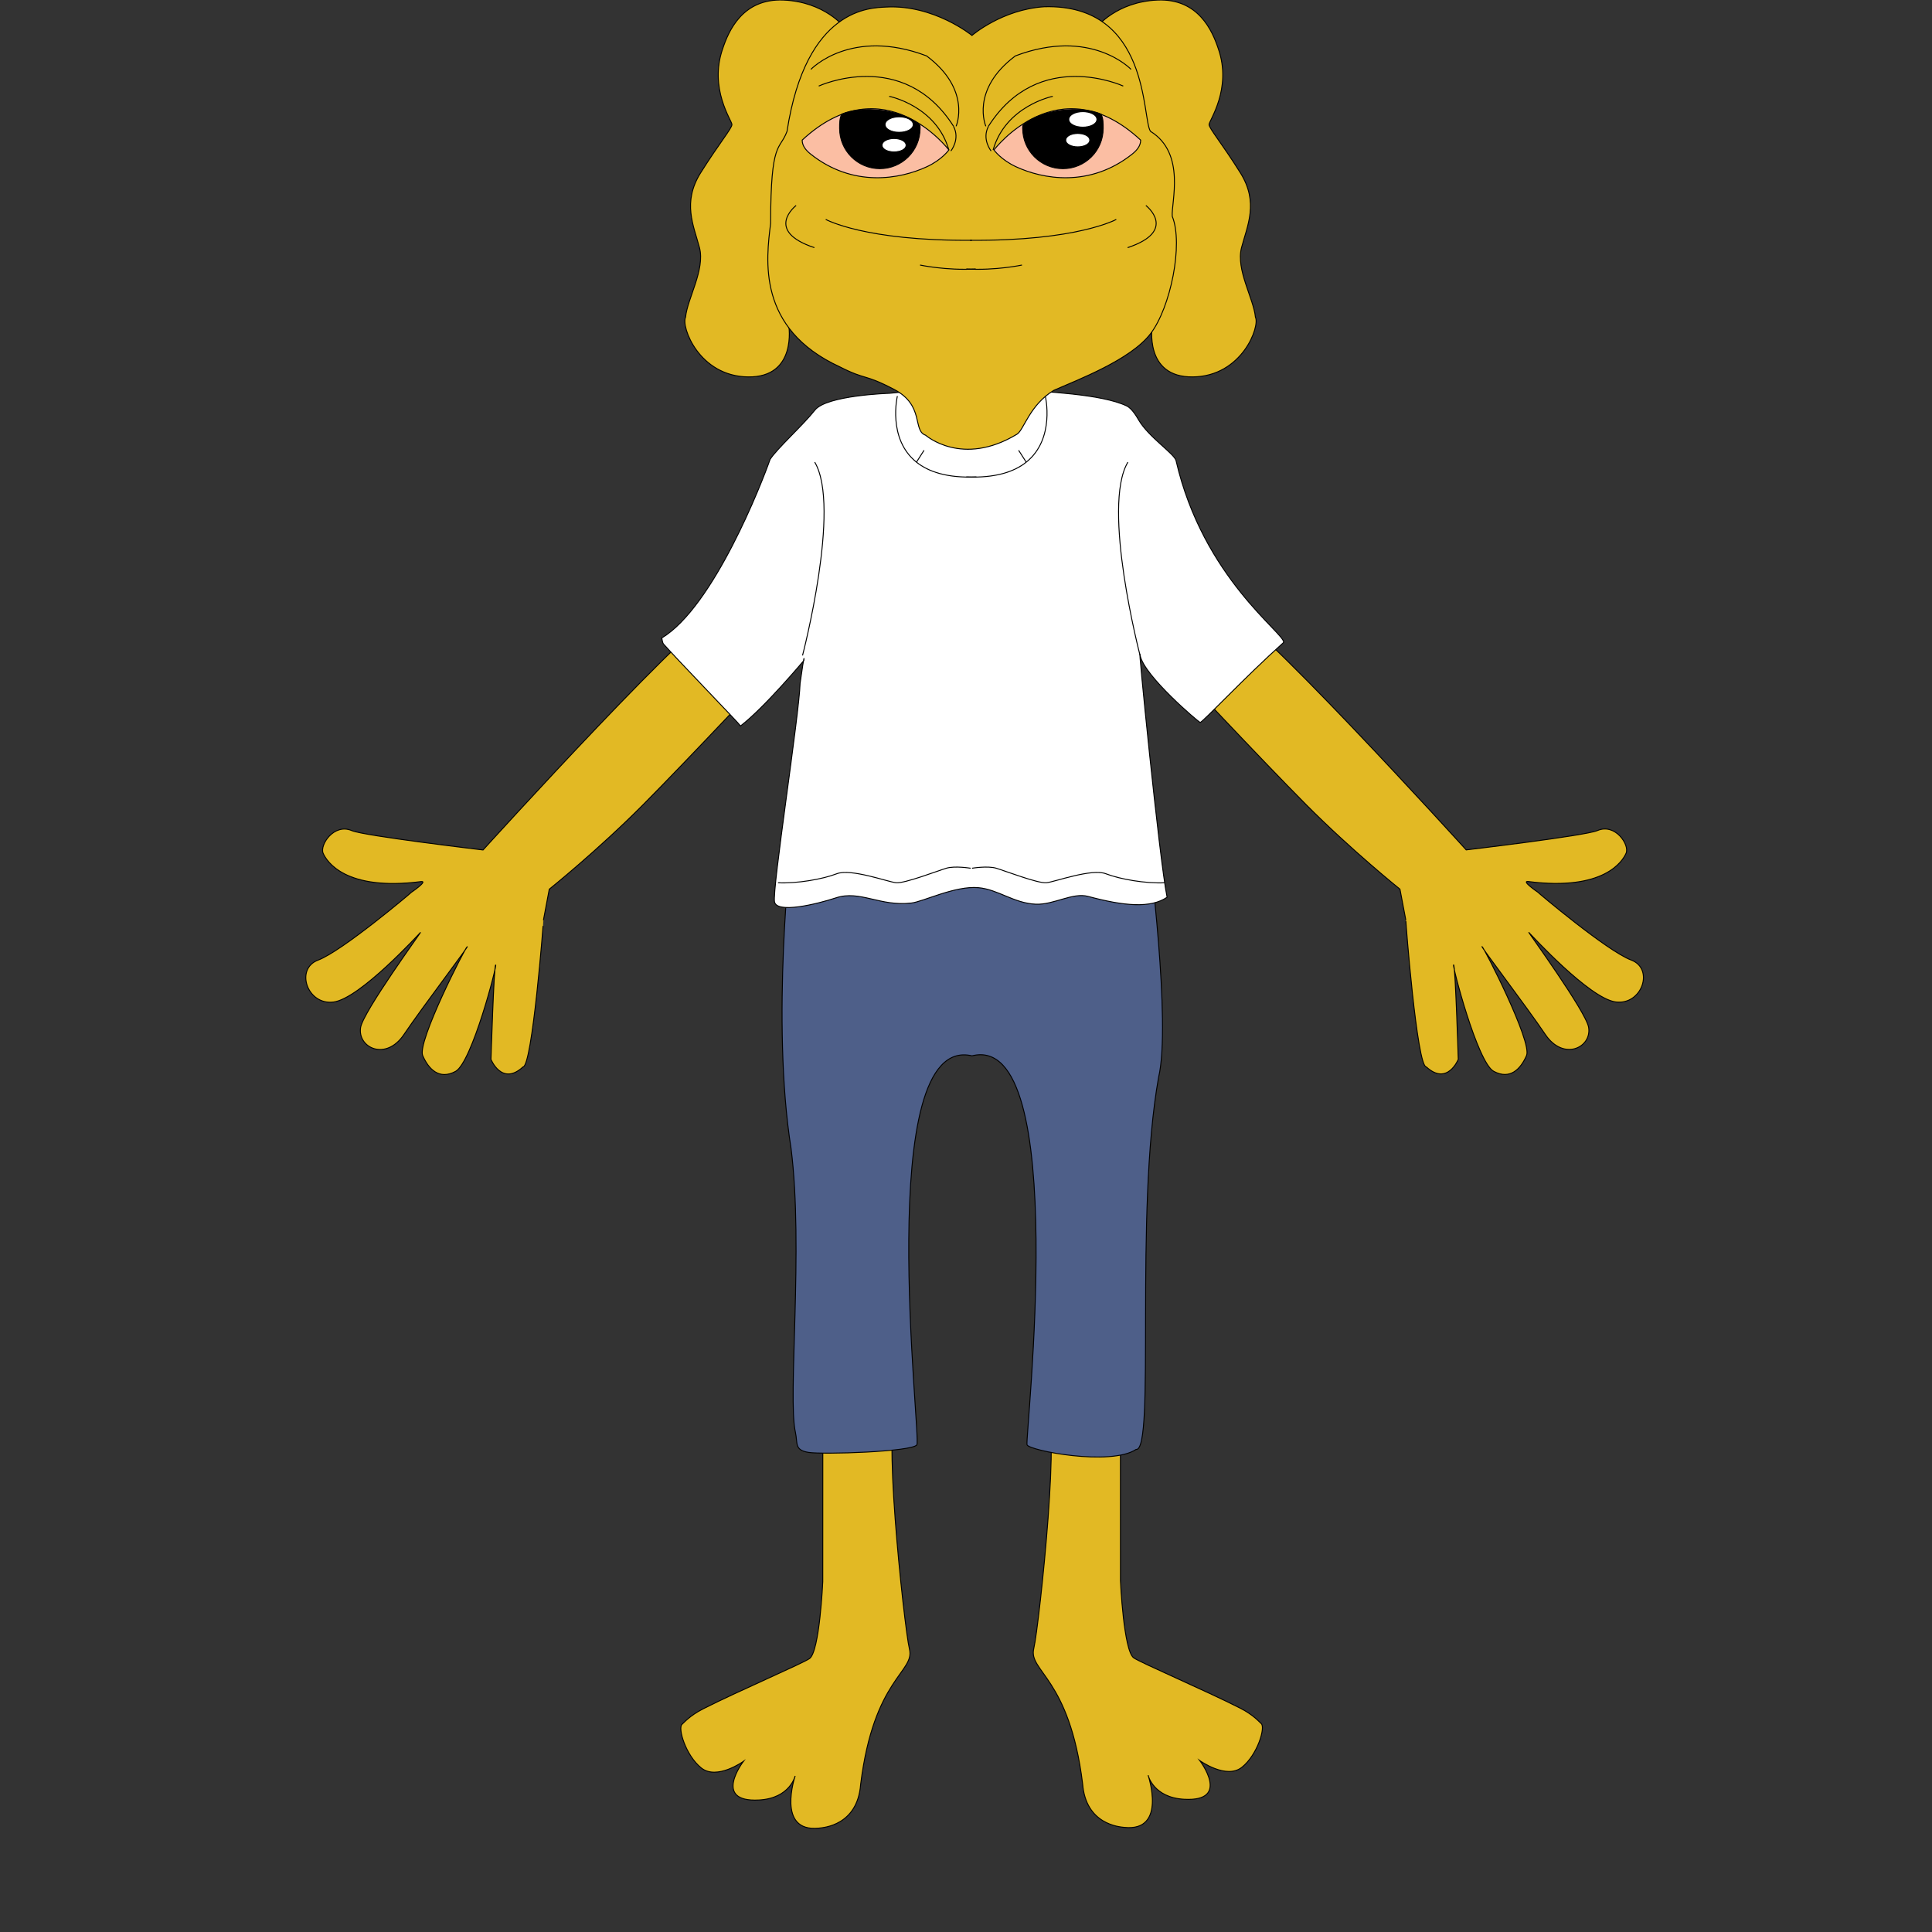 <svg width="300" height="300" viewBox="0 0 300 300" fill="none" xmlns="http://www.w3.org/2000/svg">
<rect x="0" y="0" width="300" height="300" fill="#333333" stroke="none"/>
<g clip-path="url(#clip0_1306_2401)">
<path d="M160.524 255.98C159.668 259.547 166.061 260.449 168.107 276.965C168.591 283.333 173.869 283.682 174.595 283.757C181.266 284.448 178.276 275.654 178.276 275.654C178.276 275.654 179.06 279.125 183.875 279.388C191.226 279.795 186.301 273.384 186.301 273.384C186.301 273.384 190.424 276.356 192.851 274.414C195.278 272.472 196.55 268.167 195.823 267.622C195.62 267.469 194.672 266.3 192.548 265.227C187.114 262.476 177.183 258.218 176.049 257.434C174.471 256.344 173.986 245.486 173.986 245.486L173.979 222.007C173.979 222.007 159.127 223.357 162.095 220.385C165.07 217.417 161.379 252.41 160.524 255.98Z" fill="#E2B924" stroke="black" stroke-width="0.146" stroke-miterlimit="10"/>
<path d="M141.222 256.094C142.077 259.661 135.684 260.562 133.639 277.079C133.154 283.446 127.877 283.796 127.15 283.87C120.479 284.562 123.469 275.767 123.469 275.767C123.469 275.767 122.685 279.238 117.871 279.502C110.519 279.908 115.444 273.497 115.444 273.497C115.444 273.497 111.321 276.469 108.894 274.527C106.468 272.585 105.195 268.281 105.922 267.735C106.126 267.582 107.073 266.413 109.197 265.341C114.631 262.59 124.563 258.332 125.696 257.548C127.274 256.457 127.759 245.599 127.759 245.599L127.766 222.12C127.766 222.12 142.618 223.471 139.65 220.499C136.675 217.53 140.366 252.523 141.222 256.094Z" fill="#E2B924" stroke="black" stroke-width="0.146" stroke-miterlimit="10"/>
<path d="M142.372 224.353C143.092 223.273 135.445 160.347 150.928 163.946C166.411 160.076 159.117 223.451 159.477 224.353C159.836 225.254 172.44 227.685 176.399 225.073C179.46 225.433 176.128 188.252 179.909 167.278C181.89 158.907 178.38 131.629 178.38 131.629L122.838 131.27C122.838 131.27 119.687 158.547 122.838 178.353C124.783 193.747 122.296 216.973 123.504 222.375C123.896 224.132 123.319 225.165 125.539 225.525C127.759 225.885 141.652 225.433 142.372 224.353Z" fill="#4E5F89" stroke="black" stroke-width="0.146" stroke-miterlimit="10"/>
<path d="M85.29 138.076C85.29 138.076 92.791 132.065 99.889 124.924C106.987 117.783 120.261 103.597 120.261 103.597C120.261 103.597 114.677 96.149 112.4 94.685C110.13 93.224 75.009 131.983 75.009 131.983C75.009 131.983 56.558 129.802 54.63 128.979C51.854 127.796 49.627 131.21 50.172 132.482C50.718 133.754 53.629 138.397 65.367 136.893C66.539 136.744 63.909 138.533 63.909 138.533C63.867 138.607 53.127 147.694 49.396 149.084C45.768 150.434 47.714 156.136 51.808 155.591C55.902 155.045 65 145.082 65.274 144.808C65.549 144.533 56.38 157.126 55.995 159.546C55.496 162.685 59.908 164.823 62.726 160.636C65.545 156.449 72.825 146.899 72.551 146.989C72.276 147.081 64.725 161.819 65.638 163.911C66.546 166.003 68.186 167.731 70.733 166.366C73.281 165.002 77.24 149.736 76.966 149.825C76.691 149.918 76.239 164.499 76.239 164.499C76.239 164.499 77.921 168.683 81.195 165.682C82.653 165.729 84.435 142.812 84.381 142.891L85.29 138.076Z" fill="#E2B924" stroke="black" stroke-width="0.146" stroke-miterlimit="10"/>
<path d="M217.385 138.069C217.385 138.069 209.884 132.057 202.786 124.916C195.688 117.775 182.414 103.589 182.414 103.589C182.414 103.589 187.998 96.142 190.275 94.677C192.548 93.213 227.669 131.972 227.669 131.972C227.669 131.972 246.121 129.791 248.049 128.968C250.824 127.785 253.052 131.199 252.506 132.471C251.961 133.743 249.05 138.386 237.312 136.882C236.14 136.733 238.769 138.521 238.769 138.521C238.812 138.596 249.552 147.683 253.283 149.073C256.911 150.423 254.965 156.125 250.871 155.579C246.776 155.034 237.679 145.071 237.405 144.797C237.13 144.522 246.299 157.115 246.684 159.535C247.183 162.674 242.771 164.812 239.952 160.625C237.134 156.442 229.854 146.888 230.128 146.977C230.403 147.07 237.953 161.808 237.041 163.9C236.132 165.992 234.493 167.72 231.945 166.355C229.398 164.99 225.439 149.725 225.713 149.814C225.987 149.907 226.44 164.488 226.44 164.488C226.44 164.488 224.758 168.671 221.483 165.671C220.026 165.717 218.244 142.801 218.298 142.879L217.385 138.069Z" fill="#E2B924" stroke="black" stroke-width="0.146" stroke-miterlimit="10"/>
<path d="M119.578 71.337C118.341 74.893 110.822 94.203 102.766 99.064C102.798 99.11 102.826 99.769 103.036 100.008C105.093 102.345 114.853 112.423 114.988 112.722C118.683 109.907 124.827 102.559 124.827 102.559C124.827 102.559 125.012 100.692 124.239 106.105C124.103 111.012 119.866 138.197 120.266 140.043C120.661 141.889 126.765 140.417 129.823 139.412C133.546 138.186 136.65 140.798 141.525 140.221C143.371 140.007 148.295 137.516 151.923 137.837C154.984 138.108 157.439 140.257 160.835 140.403C163.604 140.524 166.561 138.55 168.938 139.188C174.629 140.716 178.681 141.051 181.225 139.323C180.01 133.383 176.567 98.447 177.038 101.782C177.711 105.022 186.082 112.088 186.356 112.18C186.63 112.273 193.223 105.218 199.32 99.758C199.594 98.394 186.83 89.806 182.611 71.511C182.308 70.431 178.395 67.891 176.835 65.257C176.553 64.784 175.808 63.44 174.943 63.03C171.009 61.16 162.193 60.853 157.664 60.461C151.745 59.948 143.285 60.593 139.743 60.914C138.699 61.006 138.083 61.074 138.083 61.074C138.083 61.074 128.354 61.37 126.534 63.686C124.709 66.002 120.633 69.672 119.578 71.337Z" fill="white" stroke="black" stroke-width="0.146" stroke-miterlimit="10"/>
<path d="M177.031 101.78C177.031 101.78 170.999 78.689 175.139 71.758" stroke="black" stroke-width="0.146" stroke-miterlimit="10"/>
<path d="M162.316 61.5C162.316 61.5 163.899 68.128 159.355 71.763C157.481 73.263 154.559 74.253 150.055 74.058" stroke="black" stroke-width="0.146" stroke-miterlimit="10"/>
<path d="M158.172 69.922L159.351 71.768" stroke="black" stroke-width="0.146" stroke-miterlimit="10"/>
<path d="M150.93 134.821C150.93 134.821 153.356 134.415 154.707 134.821C156.057 135.227 161.189 137.205 162.493 137.073C163.797 136.938 169.516 134.821 171.719 135.676C173.921 136.532 177.944 137.219 180.841 137.077" stroke="black" stroke-width="0.146" stroke-miterlimit="10"/>
<path d="M124.617 101.78C124.617 101.78 130.65 78.689 126.509 71.758" stroke="black" stroke-width="0.146" stroke-miterlimit="10"/>
<path d="M139.345 61.5C139.345 61.5 137.763 68.128 142.306 71.763C144.18 73.263 147.102 74.253 151.606 74.058" stroke="black" stroke-width="0.146" stroke-miterlimit="10"/>
<path d="M143.484 69.922L142.305 71.768" stroke="black" stroke-width="0.146" stroke-miterlimit="10"/>
<path d="M150.716 134.821C150.716 134.821 148.289 134.415 146.939 134.821C145.588 135.227 140.457 137.205 139.153 137.073C137.848 136.938 132.129 134.821 129.927 135.676C127.721 136.532 123.702 137.219 120.805 137.077" stroke="black" stroke-width="0.146" stroke-miterlimit="10"/>
<path d="M122.475 50.514C122.475 50.514 123.826 58.618 116.175 58.525C108.524 58.436 105.731 50.693 106.454 49.253C106.725 46.374 109.515 41.87 108.613 38.449C107.712 35.028 105.912 31.425 108.795 26.836C111.678 22.246 113.656 19.933 113.656 19.335C113.656 18.736 110.053 13.783 112.216 7.572C113.117 4.871 115.27 -0.261 121.666 0.01C128.062 0.281 131.123 4.24 131.123 4.24C131.123 4.24 125.272 29.177 125.272 29.537C125.272 29.897 122.475 50.514 122.475 50.514Z" fill="#E2B924" stroke="black" stroke-width="0.146" stroke-miterlimit="10"/>
<path d="M178.922 50.514C178.922 50.514 177.571 58.618 185.222 58.525C192.873 58.436 195.666 50.693 194.943 49.253C194.672 46.374 191.882 41.87 192.784 38.449C193.685 35.028 195.485 31.425 192.602 26.836C189.723 22.246 187.741 19.933 187.741 19.335C187.741 18.736 191.344 13.783 189.181 7.572C188.279 4.871 186.127 -0.261 179.731 0.01C173.334 0.281 170.273 4.24 170.273 4.24C170.273 4.24 176.125 29.177 176.125 29.537C176.125 29.897 178.922 50.514 178.922 50.514Z" fill="#E2B924" stroke="black" stroke-width="0.146" stroke-miterlimit="10"/>
<path d="M143.731 67.58C143.731 67.58 149.386 72.59 157.921 67.419C158.975 66.782 159.891 62.84 163.661 60.599C167.339 58.981 175.549 55.874 178.652 51.822C181.756 47.771 183.78 37.914 182.027 33.592C181.845 31.475 184.194 23.81 178.652 20.397C177.298 18.547 178.652 0.598 162.175 1.047C155.604 1.454 150.926 5.505 150.926 5.505C150.926 5.505 145.028 0.687 137.581 1.094C135.214 1.229 125.176 1.126 122.208 20.397C121.082 23.443 119.664 21.601 119.664 34.672C118.969 40.277 117.483 51.01 130.382 56.954C134.63 59.113 134.06 57.966 138.835 60.464C143.606 62.965 141.661 66.881 143.731 67.58Z" fill="#E2B924" stroke="black" stroke-width="0.146" stroke-miterlimit="10"/>
<path d="M123.621 31.906C123.621 31.906 118.558 35.822 126.458 38.456" stroke="black" stroke-width="0.146" stroke-miterlimit="10"/>
<path d="M128.219 34.07C128.219 34.07 134.277 37.445 150.928 37.309" stroke="black" stroke-width="0.146" stroke-miterlimit="10"/>
<path d="M142.867 41.156C142.867 41.156 146.912 42.033 151.501 41.766" stroke="black" stroke-width="0.146" stroke-miterlimit="10"/>
<path d="M125.914 10.771C125.914 10.771 132.125 4.221 143.874 8.679C150.922 13.946 148.463 19.605 148.463 19.605" stroke="black" stroke-width="0.146" stroke-miterlimit="10"/>
<path d="M127.133 13.363C127.133 13.363 140.232 7.305 148.064 19.603" stroke="black" stroke-width="0.146" stroke-miterlimit="10"/>
<path d="M147.648 23.443C147.648 23.443 149.131 21.626 148.055 19.605" stroke="black" stroke-width="0.146" stroke-miterlimit="10"/>
<path d="M138.07 14.957C138.07 14.957 145.39 16.422 147.335 23.285" stroke="black" stroke-width="0.146" stroke-miterlimit="10"/>
<path d="M177.93 31.906C177.93 31.906 182.994 35.822 175.094 38.456" stroke="black" stroke-width="0.146" stroke-miterlimit="10"/>
<path d="M173.335 34.07C173.335 34.07 167.277 37.445 150.625 37.309" stroke="black" stroke-width="0.146" stroke-miterlimit="10"/>
<path d="M158.689 41.156C158.689 41.156 154.644 42.033 150.055 41.766" stroke="black" stroke-width="0.146" stroke-miterlimit="10"/>
<path d="M175.629 10.771C175.629 10.771 169.418 4.221 157.669 8.679C150.621 13.946 153.079 19.605 153.079 19.605" stroke="black" stroke-width="0.146" stroke-miterlimit="10"/>
<path d="M174.416 13.363C174.416 13.363 161.317 7.305 153.484 19.603" stroke="black" stroke-width="0.146" stroke-miterlimit="10"/>
<path d="M153.9 23.443C153.9 23.443 152.417 21.626 153.493 19.605" stroke="black" stroke-width="0.146" stroke-miterlimit="10"/>
<path d="M163.476 14.957C163.476 14.957 156.157 16.422 154.211 23.285" stroke="black" stroke-width="0.146" stroke-miterlimit="10"/>
<path d="M154.344 23.285C154.344 23.285 164.425 9.961 177.121 21.756C177.121 22.65 176.53 23.349 175.817 23.919C169.221 29.168 161.912 27.817 157.768 25.893C155.406 24.799 154.344 23.285 154.344 23.285Z" fill="#FBBEA3" stroke="black" stroke-width="0.146" stroke-miterlimit="10"/>
<path d="M171.3 19.943C171.3 23.392 168.502 26.19 165.053 26.19C161.604 26.19 158.806 23.392 158.806 19.943C158.806 19.683 158.796 19.697 158.828 19.448C161.607 16.95 167.932 16.376 170.986 17.727C171.31 18.478 171.3 19.073 171.3 19.943Z" fill="black" stroke="black" stroke-width="0.146" stroke-miterlimit="10"/>
<path d="M168.143 19.601C169.271 19.601 170.185 19.127 170.185 18.543C170.185 17.958 169.271 17.484 168.143 17.484C167.016 17.484 166.102 17.958 166.102 18.543C166.102 19.127 167.016 19.601 168.143 19.601Z" fill="white" stroke="white" stroke-width="0.146" stroke-miterlimit="10"/>
<path d="M167.353 22.656C168.308 22.656 169.082 22.256 169.082 21.762C169.082 21.268 168.308 20.867 167.353 20.867C166.399 20.867 165.625 21.268 165.625 21.762C165.625 22.256 166.399 22.656 167.353 22.656Z" fill="white" stroke="white" stroke-width="0.146" stroke-miterlimit="10"/>
<path d="M147.34 23.285C147.34 23.285 137.259 9.961 124.562 21.756C124.562 22.65 125.154 23.349 125.867 23.919C132.463 29.168 139.771 27.817 143.915 25.893C146.278 24.799 147.34 23.285 147.34 23.285Z" fill="#FBBEA3" stroke="black" stroke-width="0.146" stroke-miterlimit="10"/>
<path d="M130.375 19.943C130.375 23.392 133.172 26.19 136.622 26.19C140.071 26.19 142.868 23.392 142.868 19.943C142.868 19.683 142.879 19.697 142.847 19.448C140.067 16.95 133.742 16.376 130.689 17.727C130.368 18.478 130.375 19.073 130.375 19.943Z" fill="black" stroke="black" stroke-width="0.146" stroke-miterlimit="10"/>
<path d="M139.62 20.402C140.748 20.402 141.662 19.928 141.662 19.343C141.662 18.759 140.748 18.285 139.62 18.285C138.492 18.285 137.578 18.759 137.578 19.343C137.578 19.928 138.492 20.402 139.62 20.402Z" fill="white" stroke="white" stroke-width="0.146" stroke-miterlimit="10"/>
<path d="M138.83 23.445C139.784 23.445 140.558 23.045 140.558 22.551C140.558 22.057 139.784 21.656 138.83 21.656C137.875 21.656 137.102 22.057 137.102 22.551C137.102 23.045 137.875 23.445 138.83 23.445Z" fill="white" stroke="white" stroke-width="0.146" stroke-miterlimit="10"/>
</g>
<defs>
<clipPath id="clip0_1306_2401">
<rect width="300" height="300" fill="white"/>
</clipPath>
</defs>
</svg>
